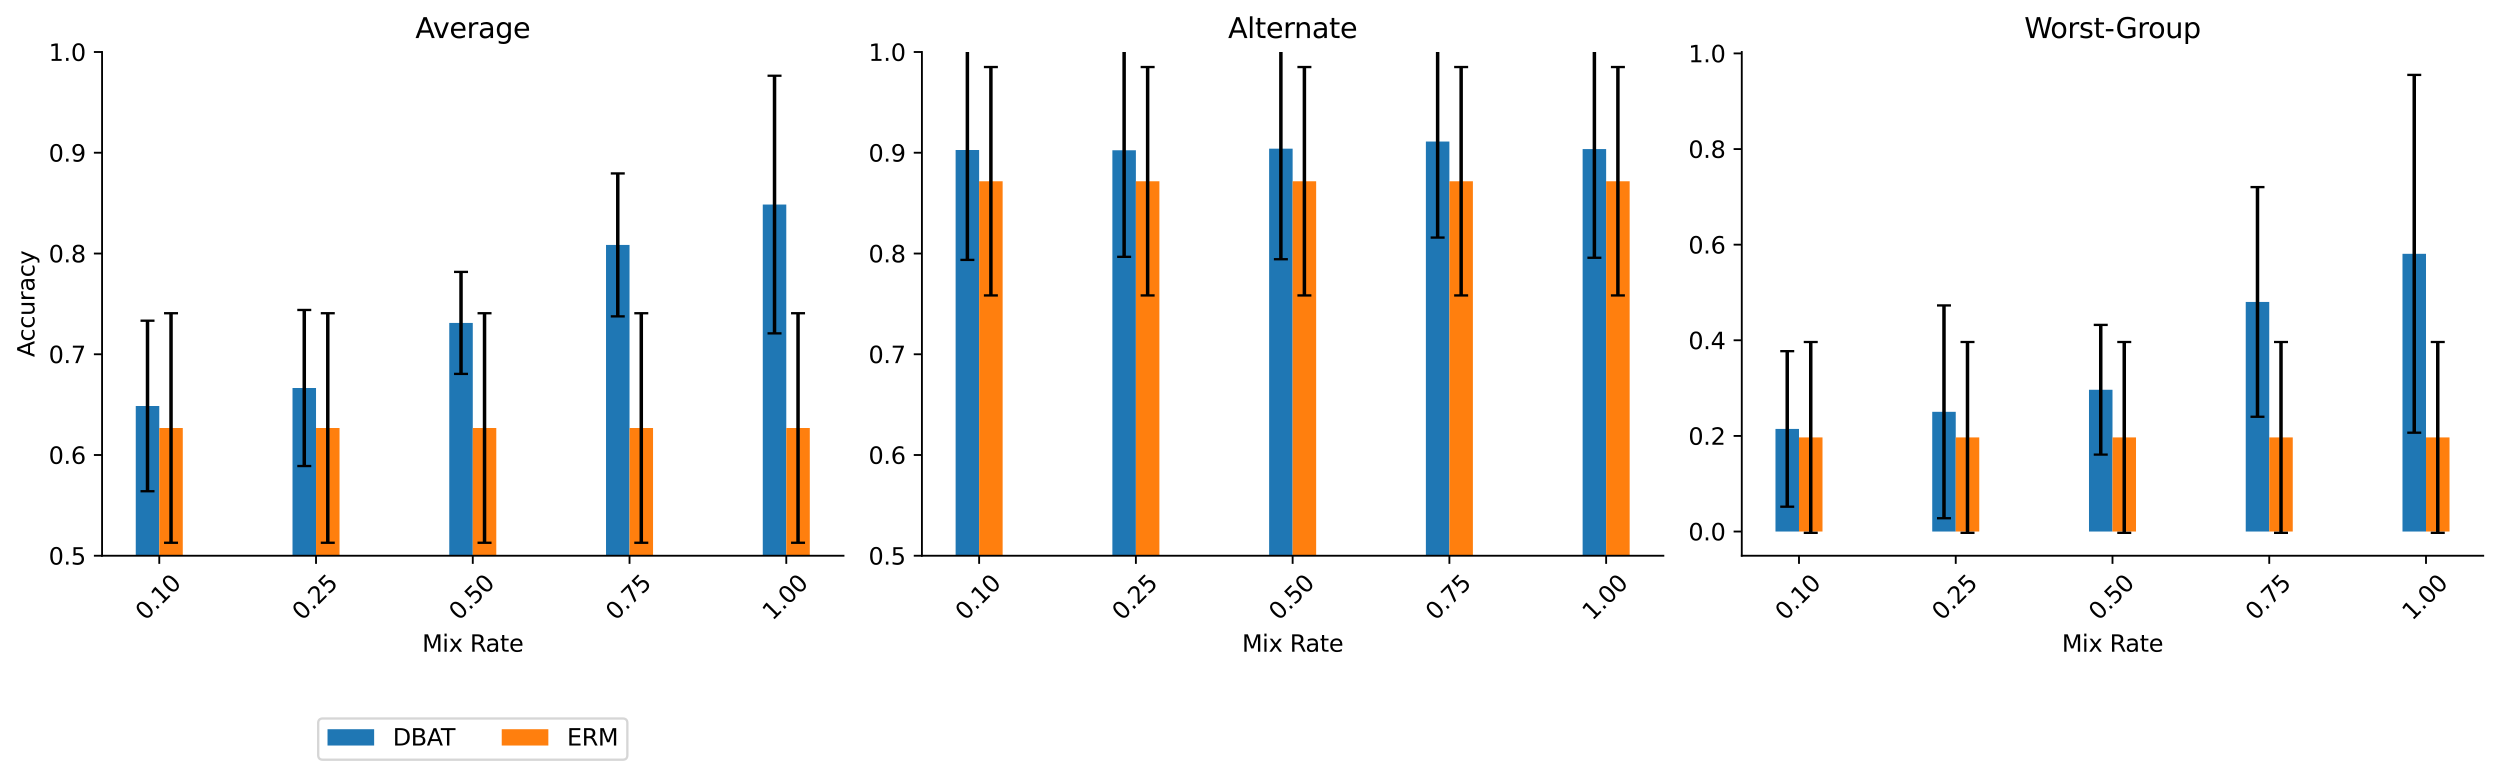 <?xml version="1.0" encoding="utf-8" standalone="no"?>
<!DOCTYPE svg PUBLIC "-//W3C//DTD SVG 1.1//EN"
  "http://www.w3.org/Graphics/SVG/1.1/DTD/svg11.dtd">
<svg xmlns:xlink="http://www.w3.org/1999/xlink" width="1072.461pt" height="333.1pt" viewBox="0 0 1072.461 333.1" xmlns="http://www.w3.org/2000/svg" version="1.1">
 <defs>
  <style type="text/css">*{stroke-linejoin: round; stroke-linecap: butt}</style>
 </defs>
 <g id="figure_1">
  <g id="patch_1">
   <path d="M 0 333.1 
L 1072.461 333.1 
L 1072.461 0 
L 0 0 
z
" style="fill: #ffffff"/>
  </g>
  <g id="axes_1">
   <g id="patch_2">
    <path d="M 43.781 238.398 
L 361.848 238.398 
L 361.848 22.318 
L 43.781 22.318 
z
" style="fill: #ffffff"/>
   </g>
   <g id="patch_3">
    <path d="M 58.239 454.478 
L 68.326 454.478 
L 68.326 174.161 
L 58.239 174.161 
z
" clip-path="url(#pad9aa5164a)" style="fill: #1f77b4"/>
   </g>
   <g id="patch_4">
    <path d="M 125.483 454.478 
L 135.57 454.478 
L 135.57 166.439 
L 125.483 166.439 
z
" clip-path="url(#pad9aa5164a)" style="fill: #1f77b4"/>
   </g>
   <g id="patch_5">
    <path d="M 192.728 454.478 
L 202.815 454.478 
L 202.815 138.522 
L 192.728 138.522 
z
" clip-path="url(#pad9aa5164a)" style="fill: #1f77b4"/>
   </g>
   <g id="patch_6">
    <path d="M 259.972 454.478 
L 270.059 454.478 
L 270.059 105.067 
L 259.972 105.067 
z
" clip-path="url(#pad9aa5164a)" style="fill: #1f77b4"/>
   </g>
   <g id="patch_7">
    <path d="M 327.217 454.478 
L 337.304 454.478 
L 337.304 87.747 
L 327.217 87.747 
z
" clip-path="url(#pad9aa5164a)" style="fill: #1f77b4"/>
   </g>
   <g id="patch_8">
    <path d="M 68.326 454.478 
L 78.412 454.478 
L 78.412 183.594 
L 68.326 183.594 
z
" clip-path="url(#pad9aa5164a)" style="fill: #ff7f0e"/>
   </g>
   <g id="patch_9">
    <path d="M 135.57 454.478 
L 145.657 454.478 
L 145.657 183.594 
L 135.57 183.594 
z
" clip-path="url(#pad9aa5164a)" style="fill: #ff7f0e"/>
   </g>
   <g id="patch_10">
    <path d="M 202.815 454.478 
L 212.901 454.478 
L 212.901 183.594 
L 202.815 183.594 
z
" clip-path="url(#pad9aa5164a)" style="fill: #ff7f0e"/>
   </g>
   <g id="patch_11">
    <path d="M 270.059 454.478 
L 280.146 454.478 
L 280.146 183.594 
L 270.059 183.594 
z
" clip-path="url(#pad9aa5164a)" style="fill: #ff7f0e"/>
   </g>
   <g id="patch_12">
    <path d="M 337.304 454.478 
L 347.39 454.478 
L 347.39 183.594 
L 337.304 183.594 
z
" clip-path="url(#pad9aa5164a)" style="fill: #ff7f0e"/>
   </g>
   <g id="matplotlib.axis_1">
    <g id="xtick_1">
     <g id="line2d_1">
      <defs>
       <path id="me8c4b1d890" d="M 0 0 
L 0 3.5 
" style="stroke: #000000; stroke-width: 0.8"/>
      </defs>
      <g>
       <use xlink:href="#me8c4b1d890" x="68.326" y="238.398" style="stroke: #000000; stroke-width: 0.8"/>
      </g>
     </g>
     <g id="text_1">
      <!-- 0.10 -->
      <g transform="translate(62.405 266.515) rotate(-45) scale(0.1 -0.1)">
       <defs>
        <path id="DejaVuSans-30" d="M 2034 4250 
Q 1547 4250 1301 3770 
Q 1056 3291 1056 2328 
Q 1056 1369 1301 889 
Q 1547 409 2034 409 
Q 2525 409 2770 889 
Q 3016 1369 3016 2328 
Q 3016 3291 2770 3770 
Q 2525 4250 2034 4250 
z
M 2034 4750 
Q 2819 4750 3233 4129 
Q 3647 3509 3647 2328 
Q 3647 1150 3233 529 
Q 2819 -91 2034 -91 
Q 1250 -91 836 529 
Q 422 1150 422 2328 
Q 422 3509 836 4129 
Q 1250 4750 2034 4750 
z
" transform="scale(0.016)"/>
        <path id="DejaVuSans-2e" d="M 684 794 
L 1344 794 
L 1344 0 
L 684 0 
L 684 794 
z
" transform="scale(0.016)"/>
        <path id="DejaVuSans-31" d="M 794 531 
L 1825 531 
L 1825 4091 
L 703 3866 
L 703 4441 
L 1819 4666 
L 2450 4666 
L 2450 531 
L 3481 531 
L 3481 0 
L 794 0 
L 794 531 
z
" transform="scale(0.016)"/>
       </defs>
       <use xlink:href="#DejaVuSans-30"/>
       <use xlink:href="#DejaVuSans-2e" x="63.623"/>
       <use xlink:href="#DejaVuSans-31" x="95.41"/>
       <use xlink:href="#DejaVuSans-30" x="159.033"/>
      </g>
     </g>
    </g>
    <g id="xtick_2">
     <g id="line2d_2">
      <g>
       <use xlink:href="#me8c4b1d890" x="135.57" y="238.398" style="stroke: #000000; stroke-width: 0.8"/>
      </g>
     </g>
     <g id="text_2">
      <!-- 0.25 -->
      <g transform="translate(129.649 266.515) rotate(-45) scale(0.1 -0.1)">
       <defs>
        <path id="DejaVuSans-32" d="M 1228 531 
L 3431 531 
L 3431 0 
L 469 0 
L 469 531 
Q 828 903 1448 1529 
Q 2069 2156 2228 2338 
Q 2531 2678 2651 2914 
Q 2772 3150 2772 3378 
Q 2772 3750 2511 3984 
Q 2250 4219 1831 4219 
Q 1534 4219 1204 4116 
Q 875 4013 500 3803 
L 500 4441 
Q 881 4594 1212 4672 
Q 1544 4750 1819 4750 
Q 2544 4750 2975 4387 
Q 3406 4025 3406 3419 
Q 3406 3131 3298 2873 
Q 3191 2616 2906 2266 
Q 2828 2175 2409 1742 
Q 1991 1309 1228 531 
z
" transform="scale(0.016)"/>
        <path id="DejaVuSans-35" d="M 691 4666 
L 3169 4666 
L 3169 4134 
L 1269 4134 
L 1269 2991 
Q 1406 3038 1543 3061 
Q 1681 3084 1819 3084 
Q 2600 3084 3056 2656 
Q 3513 2228 3513 1497 
Q 3513 744 3044 326 
Q 2575 -91 1722 -91 
Q 1428 -91 1123 -41 
Q 819 9 494 109 
L 494 744 
Q 775 591 1075 516 
Q 1375 441 1709 441 
Q 2250 441 2565 725 
Q 2881 1009 2881 1497 
Q 2881 1984 2565 2268 
Q 2250 2553 1709 2553 
Q 1456 2553 1204 2497 
Q 953 2441 691 2322 
L 691 4666 
z
" transform="scale(0.016)"/>
       </defs>
       <use xlink:href="#DejaVuSans-30"/>
       <use xlink:href="#DejaVuSans-2e" x="63.623"/>
       <use xlink:href="#DejaVuSans-32" x="95.41"/>
       <use xlink:href="#DejaVuSans-35" x="159.033"/>
      </g>
     </g>
    </g>
    <g id="xtick_3">
     <g id="line2d_3">
      <g>
       <use xlink:href="#me8c4b1d890" x="202.815" y="238.398" style="stroke: #000000; stroke-width: 0.8"/>
      </g>
     </g>
     <g id="text_3">
      <!-- 0.50 -->
      <g transform="translate(196.894 266.515) rotate(-45) scale(0.1 -0.1)">
       <use xlink:href="#DejaVuSans-30"/>
       <use xlink:href="#DejaVuSans-2e" x="63.623"/>
       <use xlink:href="#DejaVuSans-35" x="95.41"/>
       <use xlink:href="#DejaVuSans-30" x="159.033"/>
      </g>
     </g>
    </g>
    <g id="xtick_4">
     <g id="line2d_4">
      <g>
       <use xlink:href="#me8c4b1d890" x="270.059" y="238.398" style="stroke: #000000; stroke-width: 0.8"/>
      </g>
     </g>
     <g id="text_4">
      <!-- 0.75 -->
      <g transform="translate(264.138 266.515) rotate(-45) scale(0.1 -0.1)">
       <defs>
        <path id="DejaVuSans-37" d="M 525 4666 
L 3525 4666 
L 3525 4397 
L 1831 0 
L 1172 0 
L 2766 4134 
L 525 4134 
L 525 4666 
z
" transform="scale(0.016)"/>
       </defs>
       <use xlink:href="#DejaVuSans-30"/>
       <use xlink:href="#DejaVuSans-2e" x="63.623"/>
       <use xlink:href="#DejaVuSans-37" x="95.41"/>
       <use xlink:href="#DejaVuSans-35" x="159.033"/>
      </g>
     </g>
    </g>
    <g id="xtick_5">
     <g id="line2d_5">
      <g>
       <use xlink:href="#me8c4b1d890" x="337.304" y="238.398" style="stroke: #000000; stroke-width: 0.8"/>
      </g>
     </g>
     <g id="text_5">
      <!-- 1.00 -->
      <g transform="translate(331.383 266.515) rotate(-45) scale(0.1 -0.1)">
       <use xlink:href="#DejaVuSans-31"/>
       <use xlink:href="#DejaVuSans-2e" x="63.623"/>
       <use xlink:href="#DejaVuSans-30" x="95.41"/>
       <use xlink:href="#DejaVuSans-30" x="159.033"/>
      </g>
     </g>
    </g>
    <g id="text_6">
     <!-- Mix Rate -->
     <g transform="translate(181.101 279.584) scale(0.1 -0.1)">
      <defs>
       <path id="DejaVuSans-4d" d="M 628 4666 
L 1569 4666 
L 2759 1491 
L 3956 4666 
L 4897 4666 
L 4897 0 
L 4281 0 
L 4281 4097 
L 3078 897 
L 2444 897 
L 1241 4097 
L 1241 0 
L 628 0 
L 628 4666 
z
" transform="scale(0.016)"/>
       <path id="DejaVuSans-69" d="M 603 3500 
L 1178 3500 
L 1178 0 
L 603 0 
L 603 3500 
z
M 603 4863 
L 1178 4863 
L 1178 4134 
L 603 4134 
L 603 4863 
z
" transform="scale(0.016)"/>
       <path id="DejaVuSans-78" d="M 3513 3500 
L 2247 1797 
L 3578 0 
L 2900 0 
L 1881 1375 
L 863 0 
L 184 0 
L 1544 1831 
L 300 3500 
L 978 3500 
L 1906 2253 
L 2834 3500 
L 3513 3500 
z
" transform="scale(0.016)"/>
       <path id="DejaVuSans-20" transform="scale(0.016)"/>
       <path id="DejaVuSans-52" d="M 2841 2188 
Q 3044 2119 3236 1894 
Q 3428 1669 3622 1275 
L 4263 0 
L 3584 0 
L 2988 1197 
Q 2756 1666 2539 1819 
Q 2322 1972 1947 1972 
L 1259 1972 
L 1259 0 
L 628 0 
L 628 4666 
L 2053 4666 
Q 2853 4666 3247 4331 
Q 3641 3997 3641 3322 
Q 3641 2881 3436 2590 
Q 3231 2300 2841 2188 
z
M 1259 4147 
L 1259 2491 
L 2053 2491 
Q 2509 2491 2742 2702 
Q 2975 2913 2975 3322 
Q 2975 3731 2742 3939 
Q 2509 4147 2053 4147 
L 1259 4147 
z
" transform="scale(0.016)"/>
       <path id="DejaVuSans-61" d="M 2194 1759 
Q 1497 1759 1228 1600 
Q 959 1441 959 1056 
Q 959 750 1161 570 
Q 1363 391 1709 391 
Q 2188 391 2477 730 
Q 2766 1069 2766 1631 
L 2766 1759 
L 2194 1759 
z
M 3341 1997 
L 3341 0 
L 2766 0 
L 2766 531 
Q 2569 213 2275 61 
Q 1981 -91 1556 -91 
Q 1019 -91 701 211 
Q 384 513 384 1019 
Q 384 1609 779 1909 
Q 1175 2209 1959 2209 
L 2766 2209 
L 2766 2266 
Q 2766 2663 2505 2880 
Q 2244 3097 1772 3097 
Q 1472 3097 1187 3025 
Q 903 2953 641 2809 
L 641 3341 
Q 956 3463 1253 3523 
Q 1550 3584 1831 3584 
Q 2591 3584 2966 3190 
Q 3341 2797 3341 1997 
z
" transform="scale(0.016)"/>
       <path id="DejaVuSans-74" d="M 1172 4494 
L 1172 3500 
L 2356 3500 
L 2356 3053 
L 1172 3053 
L 1172 1153 
Q 1172 725 1289 603 
Q 1406 481 1766 481 
L 2356 481 
L 2356 0 
L 1766 0 
Q 1100 0 847 248 
Q 594 497 594 1153 
L 594 3053 
L 172 3053 
L 172 3500 
L 594 3500 
L 594 4494 
L 1172 4494 
z
" transform="scale(0.016)"/>
       <path id="DejaVuSans-65" d="M 3597 1894 
L 3597 1613 
L 953 1613 
Q 991 1019 1311 708 
Q 1631 397 2203 397 
Q 2534 397 2845 478 
Q 3156 559 3463 722 
L 3463 178 
Q 3153 47 2828 -22 
Q 2503 -91 2169 -91 
Q 1331 -91 842 396 
Q 353 884 353 1716 
Q 353 2575 817 3079 
Q 1281 3584 2069 3584 
Q 2775 3584 3186 3129 
Q 3597 2675 3597 1894 
z
M 3022 2063 
Q 3016 2534 2758 2815 
Q 2500 3097 2075 3097 
Q 1594 3097 1305 2825 
Q 1016 2553 972 2059 
L 3022 2063 
z
" transform="scale(0.016)"/>
      </defs>
      <use xlink:href="#DejaVuSans-4d"/>
      <use xlink:href="#DejaVuSans-69" x="86.279"/>
      <use xlink:href="#DejaVuSans-78" x="114.062"/>
      <use xlink:href="#DejaVuSans-20" x="173.242"/>
      <use xlink:href="#DejaVuSans-52" x="205.029"/>
      <use xlink:href="#DejaVuSans-61" x="272.262"/>
      <use xlink:href="#DejaVuSans-74" x="333.541"/>
      <use xlink:href="#DejaVuSans-65" x="372.75"/>
     </g>
    </g>
   </g>
   <g id="matplotlib.axis_2">
    <g id="ytick_1">
     <g id="line2d_6">
      <defs>
       <path id="m3a8e8c7714" d="M 0 0 
L -3.5 0 
" style="stroke: #000000; stroke-width: 0.8"/>
      </defs>
      <g>
       <use xlink:href="#m3a8e8c7714" x="43.781" y="238.398" style="stroke: #000000; stroke-width: 0.8"/>
      </g>
     </g>
     <g id="text_7">
      <!-- 0.5 -->
      <g transform="translate(20.878 242.197) scale(0.1 -0.1)">
       <use xlink:href="#DejaVuSans-30"/>
       <use xlink:href="#DejaVuSans-2e" x="63.623"/>
       <use xlink:href="#DejaVuSans-35" x="95.41"/>
      </g>
     </g>
    </g>
    <g id="ytick_2">
     <g id="line2d_7">
      <g>
       <use xlink:href="#m3a8e8c7714" x="43.781" y="195.182" style="stroke: #000000; stroke-width: 0.8"/>
      </g>
     </g>
     <g id="text_8">
      <!-- 0.6 -->
      <g transform="translate(20.878 198.981) scale(0.1 -0.1)">
       <defs>
        <path id="DejaVuSans-36" d="M 2113 2584 
Q 1688 2584 1439 2293 
Q 1191 2003 1191 1497 
Q 1191 994 1439 701 
Q 1688 409 2113 409 
Q 2538 409 2786 701 
Q 3034 994 3034 1497 
Q 3034 2003 2786 2293 
Q 2538 2584 2113 2584 
z
M 3366 4563 
L 3366 3988 
Q 3128 4100 2886 4159 
Q 2644 4219 2406 4219 
Q 1781 4219 1451 3797 
Q 1122 3375 1075 2522 
Q 1259 2794 1537 2939 
Q 1816 3084 2150 3084 
Q 2853 3084 3261 2657 
Q 3669 2231 3669 1497 
Q 3669 778 3244 343 
Q 2819 -91 2113 -91 
Q 1303 -91 875 529 
Q 447 1150 447 2328 
Q 447 3434 972 4092 
Q 1497 4750 2381 4750 
Q 2619 4750 2861 4703 
Q 3103 4656 3366 4563 
z
" transform="scale(0.016)"/>
       </defs>
       <use xlink:href="#DejaVuSans-30"/>
       <use xlink:href="#DejaVuSans-2e" x="63.623"/>
       <use xlink:href="#DejaVuSans-36" x="95.41"/>
      </g>
     </g>
    </g>
    <g id="ytick_3">
     <g id="line2d_8">
      <g>
       <use xlink:href="#m3a8e8c7714" x="43.781" y="151.966" style="stroke: #000000; stroke-width: 0.8"/>
      </g>
     </g>
     <g id="text_9">
      <!-- 0.7 -->
      <g transform="translate(20.878 155.765) scale(0.1 -0.1)">
       <use xlink:href="#DejaVuSans-30"/>
       <use xlink:href="#DejaVuSans-2e" x="63.623"/>
       <use xlink:href="#DejaVuSans-37" x="95.41"/>
      </g>
     </g>
    </g>
    <g id="ytick_4">
     <g id="line2d_9">
      <g>
       <use xlink:href="#m3a8e8c7714" x="43.781" y="108.75" style="stroke: #000000; stroke-width: 0.8"/>
      </g>
     </g>
     <g id="text_10">
      <!-- 0.8 -->
      <g transform="translate(20.878 112.549) scale(0.1 -0.1)">
       <defs>
        <path id="DejaVuSans-38" d="M 2034 2216 
Q 1584 2216 1326 1975 
Q 1069 1734 1069 1313 
Q 1069 891 1326 650 
Q 1584 409 2034 409 
Q 2484 409 2743 651 
Q 3003 894 3003 1313 
Q 3003 1734 2745 1975 
Q 2488 2216 2034 2216 
z
M 1403 2484 
Q 997 2584 770 2862 
Q 544 3141 544 3541 
Q 544 4100 942 4425 
Q 1341 4750 2034 4750 
Q 2731 4750 3128 4425 
Q 3525 4100 3525 3541 
Q 3525 3141 3298 2862 
Q 3072 2584 2669 2484 
Q 3125 2378 3379 2068 
Q 3634 1759 3634 1313 
Q 3634 634 3220 271 
Q 2806 -91 2034 -91 
Q 1263 -91 848 271 
Q 434 634 434 1313 
Q 434 1759 690 2068 
Q 947 2378 1403 2484 
z
M 1172 3481 
Q 1172 3119 1398 2916 
Q 1625 2713 2034 2713 
Q 2441 2713 2670 2916 
Q 2900 3119 2900 3481 
Q 2900 3844 2670 4047 
Q 2441 4250 2034 4250 
Q 1625 4250 1398 4047 
Q 1172 3844 1172 3481 
z
" transform="scale(0.016)"/>
       </defs>
       <use xlink:href="#DejaVuSans-30"/>
       <use xlink:href="#DejaVuSans-2e" x="63.623"/>
       <use xlink:href="#DejaVuSans-38" x="95.41"/>
      </g>
     </g>
    </g>
    <g id="ytick_5">
     <g id="line2d_10">
      <g>
       <use xlink:href="#m3a8e8c7714" x="43.781" y="65.534" style="stroke: #000000; stroke-width: 0.8"/>
      </g>
     </g>
     <g id="text_11">
      <!-- 0.9 -->
      <g transform="translate(20.878 69.333) scale(0.1 -0.1)">
       <defs>
        <path id="DejaVuSans-39" d="M 703 97 
L 703 672 
Q 941 559 1184 500 
Q 1428 441 1663 441 
Q 2288 441 2617 861 
Q 2947 1281 2994 2138 
Q 2813 1869 2534 1725 
Q 2256 1581 1919 1581 
Q 1219 1581 811 2004 
Q 403 2428 403 3163 
Q 403 3881 828 4315 
Q 1253 4750 1959 4750 
Q 2769 4750 3195 4129 
Q 3622 3509 3622 2328 
Q 3622 1225 3098 567 
Q 2575 -91 1691 -91 
Q 1453 -91 1209 -44 
Q 966 3 703 97 
z
M 1959 2075 
Q 2384 2075 2632 2365 
Q 2881 2656 2881 3163 
Q 2881 3666 2632 3958 
Q 2384 4250 1959 4250 
Q 1534 4250 1286 3958 
Q 1038 3666 1038 3163 
Q 1038 2656 1286 2365 
Q 1534 2075 1959 2075 
z
" transform="scale(0.016)"/>
       </defs>
       <use xlink:href="#DejaVuSans-30"/>
       <use xlink:href="#DejaVuSans-2e" x="63.623"/>
       <use xlink:href="#DejaVuSans-39" x="95.41"/>
      </g>
     </g>
    </g>
    <g id="ytick_6">
     <g id="line2d_11">
      <g>
       <use xlink:href="#m3a8e8c7714" x="43.781" y="22.318" style="stroke: #000000; stroke-width: 0.8"/>
      </g>
     </g>
     <g id="text_12">
      <!-- 1.0 -->
      <g transform="translate(20.878 26.117) scale(0.1 -0.1)">
       <use xlink:href="#DejaVuSans-31"/>
       <use xlink:href="#DejaVuSans-2e" x="63.623"/>
       <use xlink:href="#DejaVuSans-30" x="95.41"/>
      </g>
     </g>
    </g>
    <g id="text_13">
     <!-- Accuracy -->
     <g transform="translate(14.798 153.186) rotate(-90) scale(0.1 -0.1)">
      <defs>
       <path id="DejaVuSans-41" d="M 2188 4044 
L 1331 1722 
L 3047 1722 
L 2188 4044 
z
M 1831 4666 
L 2547 4666 
L 4325 0 
L 3669 0 
L 3244 1197 
L 1141 1197 
L 716 0 
L 50 0 
L 1831 4666 
z
" transform="scale(0.016)"/>
       <path id="DejaVuSans-63" d="M 3122 3366 
L 3122 2828 
Q 2878 2963 2633 3030 
Q 2388 3097 2138 3097 
Q 1578 3097 1268 2742 
Q 959 2388 959 1747 
Q 959 1106 1268 751 
Q 1578 397 2138 397 
Q 2388 397 2633 464 
Q 2878 531 3122 666 
L 3122 134 
Q 2881 22 2623 -34 
Q 2366 -91 2075 -91 
Q 1284 -91 818 406 
Q 353 903 353 1747 
Q 353 2603 823 3093 
Q 1294 3584 2113 3584 
Q 2378 3584 2631 3529 
Q 2884 3475 3122 3366 
z
" transform="scale(0.016)"/>
       <path id="DejaVuSans-75" d="M 544 1381 
L 544 3500 
L 1119 3500 
L 1119 1403 
Q 1119 906 1312 657 
Q 1506 409 1894 409 
Q 2359 409 2629 706 
Q 2900 1003 2900 1516 
L 2900 3500 
L 3475 3500 
L 3475 0 
L 2900 0 
L 2900 538 
Q 2691 219 2414 64 
Q 2138 -91 1772 -91 
Q 1169 -91 856 284 
Q 544 659 544 1381 
z
M 1991 3584 
L 1991 3584 
z
" transform="scale(0.016)"/>
       <path id="DejaVuSans-72" d="M 2631 2963 
Q 2534 3019 2420 3045 
Q 2306 3072 2169 3072 
Q 1681 3072 1420 2755 
Q 1159 2438 1159 1844 
L 1159 0 
L 581 0 
L 581 3500 
L 1159 3500 
L 1159 2956 
Q 1341 3275 1631 3429 
Q 1922 3584 2338 3584 
Q 2397 3584 2469 3576 
Q 2541 3569 2628 3553 
L 2631 2963 
z
" transform="scale(0.016)"/>
       <path id="DejaVuSans-79" d="M 2059 -325 
Q 1816 -950 1584 -1140 
Q 1353 -1331 966 -1331 
L 506 -1331 
L 506 -850 
L 844 -850 
Q 1081 -850 1212 -737 
Q 1344 -625 1503 -206 
L 1606 56 
L 191 3500 
L 800 3500 
L 1894 763 
L 2988 3500 
L 3597 3500 
L 2059 -325 
z
" transform="scale(0.016)"/>
      </defs>
      <use xlink:href="#DejaVuSans-41"/>
      <use xlink:href="#DejaVuSans-63" x="66.658"/>
      <use xlink:href="#DejaVuSans-63" x="121.639"/>
      <use xlink:href="#DejaVuSans-75" x="176.619"/>
      <use xlink:href="#DejaVuSans-72" x="239.998"/>
      <use xlink:href="#DejaVuSans-61" x="281.111"/>
      <use xlink:href="#DejaVuSans-63" x="342.391"/>
      <use xlink:href="#DejaVuSans-79" x="397.371"/>
     </g>
    </g>
   </g>
   <g id="LineCollection_1">
    <path d="M 63.282 210.735 
L 63.282 137.588 
" clip-path="url(#pad9aa5164a)" style="fill: none; stroke: #000000; stroke-width: 1.5"/>
    <path d="M 130.527 199.909 
L 130.527 132.97 
" clip-path="url(#pad9aa5164a)" style="fill: none; stroke: #000000; stroke-width: 1.5"/>
    <path d="M 197.771 160.4 
L 197.771 116.644 
" clip-path="url(#pad9aa5164a)" style="fill: none; stroke: #000000; stroke-width: 1.5"/>
    <path d="M 265.016 135.727 
L 265.016 74.407 
" clip-path="url(#pad9aa5164a)" style="fill: none; stroke: #000000; stroke-width: 1.5"/>
    <path d="M 332.26 143.005 
L 332.26 32.489 
" clip-path="url(#pad9aa5164a)" style="fill: none; stroke: #000000; stroke-width: 1.5"/>
   </g>
   <g id="line2d_12">
    <defs>
     <path id="m29fcd60ed5" d="M 3 0 
L -3 -0 
" style="stroke: #000000"/>
    </defs>
    <g clip-path="url(#pad9aa5164a)">
     <use xlink:href="#m29fcd60ed5" x="63.282" y="210.735" style="stroke: #000000"/>
     <use xlink:href="#m29fcd60ed5" x="130.527" y="199.909" style="stroke: #000000"/>
     <use xlink:href="#m29fcd60ed5" x="197.771" y="160.4" style="stroke: #000000"/>
     <use xlink:href="#m29fcd60ed5" x="265.016" y="135.727" style="stroke: #000000"/>
     <use xlink:href="#m29fcd60ed5" x="332.26" y="143.005" style="stroke: #000000"/>
    </g>
   </g>
   <g id="line2d_13">
    <g clip-path="url(#pad9aa5164a)">
     <use xlink:href="#m29fcd60ed5" x="63.282" y="137.588" style="stroke: #000000"/>
     <use xlink:href="#m29fcd60ed5" x="130.527" y="132.97" style="stroke: #000000"/>
     <use xlink:href="#m29fcd60ed5" x="197.771" y="116.644" style="stroke: #000000"/>
     <use xlink:href="#m29fcd60ed5" x="265.016" y="74.407" style="stroke: #000000"/>
     <use xlink:href="#m29fcd60ed5" x="332.26" y="32.489" style="stroke: #000000"/>
    </g>
   </g>
   <g id="LineCollection_2">
    <path d="M 73.369 232.826 
L 73.369 134.362 
" clip-path="url(#pad9aa5164a)" style="fill: none; stroke: #000000; stroke-width: 1.5"/>
    <path d="M 140.613 232.826 
L 140.613 134.362 
" clip-path="url(#pad9aa5164a)" style="fill: none; stroke: #000000; stroke-width: 1.5"/>
    <path d="M 207.858 232.826 
L 207.858 134.362 
" clip-path="url(#pad9aa5164a)" style="fill: none; stroke: #000000; stroke-width: 1.5"/>
    <path d="M 275.102 232.826 
L 275.102 134.362 
" clip-path="url(#pad9aa5164a)" style="fill: none; stroke: #000000; stroke-width: 1.5"/>
    <path d="M 342.347 232.826 
L 342.347 134.362 
" clip-path="url(#pad9aa5164a)" style="fill: none; stroke: #000000; stroke-width: 1.5"/>
   </g>
   <g id="line2d_14">
    <g clip-path="url(#pad9aa5164a)">
     <use xlink:href="#m29fcd60ed5" x="73.369" y="232.826" style="stroke: #000000"/>
     <use xlink:href="#m29fcd60ed5" x="140.613" y="232.826" style="stroke: #000000"/>
     <use xlink:href="#m29fcd60ed5" x="207.858" y="232.826" style="stroke: #000000"/>
     <use xlink:href="#m29fcd60ed5" x="275.102" y="232.826" style="stroke: #000000"/>
     <use xlink:href="#m29fcd60ed5" x="342.347" y="232.826" style="stroke: #000000"/>
    </g>
   </g>
   <g id="line2d_15">
    <g clip-path="url(#pad9aa5164a)">
     <use xlink:href="#m29fcd60ed5" x="73.369" y="134.362" style="stroke: #000000"/>
     <use xlink:href="#m29fcd60ed5" x="140.613" y="134.362" style="stroke: #000000"/>
     <use xlink:href="#m29fcd60ed5" x="207.858" y="134.362" style="stroke: #000000"/>
     <use xlink:href="#m29fcd60ed5" x="275.102" y="134.362" style="stroke: #000000"/>
     <use xlink:href="#m29fcd60ed5" x="342.347" y="134.362" style="stroke: #000000"/>
    </g>
   </g>
   <g id="patch_13">
    <path d="M 43.781 238.398 
L 43.781 22.318 
" style="fill: none; stroke: #000000; stroke-width: 0.8; stroke-linejoin: miter; stroke-linecap: square"/>
   </g>
   <g id="patch_14">
    <path d="M 43.781 238.398 
L 361.848 238.398 
" style="fill: none; stroke: #000000; stroke-width: 0.8; stroke-linejoin: miter; stroke-linecap: square"/>
   </g>
   <g id="text_14">
    <!-- Average -->
    <g transform="translate(178.175 16.318) scale(0.12 -0.12)">
     <defs>
      <path id="DejaVuSans-76" d="M 191 3500 
L 800 3500 
L 1894 563 
L 2988 3500 
L 3597 3500 
L 2284 0 
L 1503 0 
L 191 3500 
z
" transform="scale(0.016)"/>
      <path id="DejaVuSans-67" d="M 2906 1791 
Q 2906 2416 2648 2759 
Q 2391 3103 1925 3103 
Q 1463 3103 1205 2759 
Q 947 2416 947 1791 
Q 947 1169 1205 825 
Q 1463 481 1925 481 
Q 2391 481 2648 825 
Q 2906 1169 2906 1791 
z
M 3481 434 
Q 3481 -459 3084 -895 
Q 2688 -1331 1869 -1331 
Q 1566 -1331 1297 -1286 
Q 1028 -1241 775 -1147 
L 775 -588 
Q 1028 -725 1275 -790 
Q 1522 -856 1778 -856 
Q 2344 -856 2625 -561 
Q 2906 -266 2906 331 
L 2906 616 
Q 2728 306 2450 153 
Q 2172 0 1784 0 
Q 1141 0 747 490 
Q 353 981 353 1791 
Q 353 2603 747 3093 
Q 1141 3584 1784 3584 
Q 2172 3584 2450 3431 
Q 2728 3278 2906 2969 
L 2906 3500 
L 3481 3500 
L 3481 434 
z
" transform="scale(0.016)"/>
     </defs>
     <use xlink:href="#DejaVuSans-41"/>
     <use xlink:href="#DejaVuSans-76" x="62.533"/>
     <use xlink:href="#DejaVuSans-65" x="121.713"/>
     <use xlink:href="#DejaVuSans-72" x="183.236"/>
     <use xlink:href="#DejaVuSans-61" x="224.35"/>
     <use xlink:href="#DejaVuSans-67" x="285.629"/>
     <use xlink:href="#DejaVuSans-65" x="349.105"/>
    </g>
   </g>
   <g id="legend_1">
    <g id="patch_15">
     <path d="M 138.5 325.9 
L 267.129 325.9 
Q 269.129 325.9 269.129 323.9 
L 269.129 310.222 
Q 269.129 308.222 267.129 308.222 
L 138.5 308.222 
Q 136.5 308.222 136.5 310.222 
L 136.5 323.9 
Q 136.5 325.9 138.5 325.9 
z
" style="fill: #ffffff; opacity: 0.8; stroke: #cccccc; stroke-linejoin: miter"/>
    </g>
    <g id="patch_16">
     <path d="M 140.5 319.821 
L 160.5 319.821 
L 160.5 312.821 
L 140.5 312.821 
z
" style="fill: #1f77b4"/>
    </g>
    <g id="text_15">
     <!-- DBAT -->
     <g transform="translate(168.5 319.821) scale(0.1 -0.1)">
      <defs>
       <path id="DejaVuSans-44" d="M 1259 4147 
L 1259 519 
L 2022 519 
Q 2988 519 3436 956 
Q 3884 1394 3884 2338 
Q 3884 3275 3436 3711 
Q 2988 4147 2022 4147 
L 1259 4147 
z
M 628 4666 
L 1925 4666 
Q 3281 4666 3915 4102 
Q 4550 3538 4550 2338 
Q 4550 1131 3912 565 
Q 3275 0 1925 0 
L 628 0 
L 628 4666 
z
" transform="scale(0.016)"/>
       <path id="DejaVuSans-42" d="M 1259 2228 
L 1259 519 
L 2272 519 
Q 2781 519 3026 730 
Q 3272 941 3272 1375 
Q 3272 1813 3026 2020 
Q 2781 2228 2272 2228 
L 1259 2228 
z
M 1259 4147 
L 1259 2741 
L 2194 2741 
Q 2656 2741 2882 2914 
Q 3109 3088 3109 3444 
Q 3109 3797 2882 3972 
Q 2656 4147 2194 4147 
L 1259 4147 
z
M 628 4666 
L 2241 4666 
Q 2963 4666 3353 4366 
Q 3744 4066 3744 3513 
Q 3744 3084 3544 2831 
Q 3344 2578 2956 2516 
Q 3422 2416 3680 2098 
Q 3938 1781 3938 1306 
Q 3938 681 3513 340 
Q 3088 0 2303 0 
L 628 0 
L 628 4666 
z
" transform="scale(0.016)"/>
       <path id="DejaVuSans-54" d="M -19 4666 
L 3928 4666 
L 3928 4134 
L 2272 4134 
L 2272 0 
L 1638 0 
L 1638 4134 
L -19 4134 
L -19 4666 
z
" transform="scale(0.016)"/>
      </defs>
      <use xlink:href="#DejaVuSans-44"/>
      <use xlink:href="#DejaVuSans-42" x="77.002"/>
      <use xlink:href="#DejaVuSans-41" x="145.605"/>
      <use xlink:href="#DejaVuSans-54" x="206.264"/>
     </g>
    </g>
    <g id="patch_17">
     <path d="M 215.234 319.821 
L 235.234 319.821 
L 235.234 312.821 
L 215.234 312.821 
z
" style="fill: #ff7f0e"/>
    </g>
    <g id="text_16">
     <!-- ERM -->
     <g transform="translate(243.234 319.821) scale(0.1 -0.1)">
      <defs>
       <path id="DejaVuSans-45" d="M 628 4666 
L 3578 4666 
L 3578 4134 
L 1259 4134 
L 1259 2753 
L 3481 2753 
L 3481 2222 
L 1259 2222 
L 1259 531 
L 3634 531 
L 3634 0 
L 628 0 
L 628 4666 
z
" transform="scale(0.016)"/>
      </defs>
      <use xlink:href="#DejaVuSans-45"/>
      <use xlink:href="#DejaVuSans-52" x="63.184"/>
      <use xlink:href="#DejaVuSans-4d" x="132.666"/>
     </g>
    </g>
   </g>
  </g>
  <g id="axes_2">
   <g id="patch_18">
    <path d="M 395.488 238.398 
L 713.555 238.398 
L 713.555 22.318 
L 395.488 22.318 
z
" style="fill: #ffffff"/>
   </g>
   <g id="patch_19">
    <path d="M 409.945 454.478 
L 420.032 454.478 
L 420.032 64.347 
L 409.945 64.347 
z
" clip-path="url(#p9b1d9a8619)" style="fill: #1f77b4"/>
   </g>
   <g id="patch_20">
    <path d="M 477.19 454.478 
L 487.277 454.478 
L 487.277 64.464 
L 477.19 64.464 
z
" clip-path="url(#p9b1d9a8619)" style="fill: #1f77b4"/>
   </g>
   <g id="patch_21">
    <path d="M 544.435 454.478 
L 554.521 454.478 
L 554.521 63.765 
L 544.435 63.765 
z
" clip-path="url(#p9b1d9a8619)" style="fill: #1f77b4"/>
   </g>
   <g id="patch_22">
    <path d="M 611.679 454.478 
L 621.766 454.478 
L 621.766 60.706 
L 611.679 60.706 
z
" clip-path="url(#p9b1d9a8619)" style="fill: #1f77b4"/>
   </g>
   <g id="patch_23">
    <path d="M 678.924 454.478 
L 689.01 454.478 
L 689.01 63.947 
L 678.924 63.947 
z
" clip-path="url(#p9b1d9a8619)" style="fill: #1f77b4"/>
   </g>
   <g id="patch_24">
    <path d="M 420.032 454.478 
L 430.119 454.478 
L 430.119 77.751 
L 420.032 77.751 
z
" clip-path="url(#p9b1d9a8619)" style="fill: #ff7f0e"/>
   </g>
   <g id="patch_25">
    <path d="M 487.277 454.478 
L 497.363 454.478 
L 497.363 77.751 
L 487.277 77.751 
z
" clip-path="url(#p9b1d9a8619)" style="fill: #ff7f0e"/>
   </g>
   <g id="patch_26">
    <path d="M 554.521 454.478 
L 564.608 454.478 
L 564.608 77.751 
L 554.521 77.751 
z
" clip-path="url(#p9b1d9a8619)" style="fill: #ff7f0e"/>
   </g>
   <g id="patch_27">
    <path d="M 621.766 454.478 
L 631.852 454.478 
L 631.852 77.751 
L 621.766 77.751 
z
" clip-path="url(#p9b1d9a8619)" style="fill: #ff7f0e"/>
   </g>
   <g id="patch_28">
    <path d="M 689.01 454.478 
L 699.097 454.478 
L 699.097 77.751 
L 689.01 77.751 
z
" clip-path="url(#p9b1d9a8619)" style="fill: #ff7f0e"/>
   </g>
   <g id="matplotlib.axis_3">
    <g id="xtick_6">
     <g id="line2d_16">
      <g>
       <use xlink:href="#me8c4b1d890" x="420.032" y="238.398" style="stroke: #000000; stroke-width: 0.8"/>
      </g>
     </g>
     <g id="text_17">
      <!-- 0.10 -->
      <g transform="translate(414.111 266.515) rotate(-45) scale(0.1 -0.1)">
       <use xlink:href="#DejaVuSans-30"/>
       <use xlink:href="#DejaVuSans-2e" x="63.623"/>
       <use xlink:href="#DejaVuSans-31" x="95.41"/>
       <use xlink:href="#DejaVuSans-30" x="159.033"/>
      </g>
     </g>
    </g>
    <g id="xtick_7">
     <g id="line2d_17">
      <g>
       <use xlink:href="#me8c4b1d890" x="487.277" y="238.398" style="stroke: #000000; stroke-width: 0.8"/>
      </g>
     </g>
     <g id="text_18">
      <!-- 0.25 -->
      <g transform="translate(481.356 266.515) rotate(-45) scale(0.1 -0.1)">
       <use xlink:href="#DejaVuSans-30"/>
       <use xlink:href="#DejaVuSans-2e" x="63.623"/>
       <use xlink:href="#DejaVuSans-32" x="95.41"/>
       <use xlink:href="#DejaVuSans-35" x="159.033"/>
      </g>
     </g>
    </g>
    <g id="xtick_8">
     <g id="line2d_18">
      <g>
       <use xlink:href="#me8c4b1d890" x="554.521" y="238.398" style="stroke: #000000; stroke-width: 0.8"/>
      </g>
     </g>
     <g id="text_19">
      <!-- 0.50 -->
      <g transform="translate(548.6 266.515) rotate(-45) scale(0.1 -0.1)">
       <use xlink:href="#DejaVuSans-30"/>
       <use xlink:href="#DejaVuSans-2e" x="63.623"/>
       <use xlink:href="#DejaVuSans-35" x="95.41"/>
       <use xlink:href="#DejaVuSans-30" x="159.033"/>
      </g>
     </g>
    </g>
    <g id="xtick_9">
     <g id="line2d_19">
      <g>
       <use xlink:href="#me8c4b1d890" x="621.766" y="238.398" style="stroke: #000000; stroke-width: 0.8"/>
      </g>
     </g>
     <g id="text_20">
      <!-- 0.75 -->
      <g transform="translate(615.845 266.515) rotate(-45) scale(0.1 -0.1)">
       <use xlink:href="#DejaVuSans-30"/>
       <use xlink:href="#DejaVuSans-2e" x="63.623"/>
       <use xlink:href="#DejaVuSans-37" x="95.41"/>
       <use xlink:href="#DejaVuSans-35" x="159.033"/>
      </g>
     </g>
    </g>
    <g id="xtick_10">
     <g id="line2d_20">
      <g>
       <use xlink:href="#me8c4b1d890" x="689.01" y="238.398" style="stroke: #000000; stroke-width: 0.8"/>
      </g>
     </g>
     <g id="text_21">
      <!-- 1.00 -->
      <g transform="translate(683.089 266.515) rotate(-45) scale(0.1 -0.1)">
       <use xlink:href="#DejaVuSans-31"/>
       <use xlink:href="#DejaVuSans-2e" x="63.623"/>
       <use xlink:href="#DejaVuSans-30" x="95.41"/>
       <use xlink:href="#DejaVuSans-30" x="159.033"/>
      </g>
     </g>
    </g>
    <g id="text_22">
     <!-- Mix Rate -->
     <g transform="translate(532.807 279.584) scale(0.1 -0.1)">
      <use xlink:href="#DejaVuSans-4d"/>
      <use xlink:href="#DejaVuSans-69" x="86.279"/>
      <use xlink:href="#DejaVuSans-78" x="114.062"/>
      <use xlink:href="#DejaVuSans-20" x="173.242"/>
      <use xlink:href="#DejaVuSans-52" x="205.029"/>
      <use xlink:href="#DejaVuSans-61" x="272.262"/>
      <use xlink:href="#DejaVuSans-74" x="333.541"/>
      <use xlink:href="#DejaVuSans-65" x="372.75"/>
     </g>
    </g>
   </g>
   <g id="matplotlib.axis_4">
    <g id="ytick_7">
     <g id="line2d_21">
      <g>
       <use xlink:href="#m3a8e8c7714" x="395.488" y="238.398" style="stroke: #000000; stroke-width: 0.8"/>
      </g>
     </g>
     <g id="text_23">
      <!-- 0.5 -->
      <g transform="translate(372.585 242.197) scale(0.1 -0.1)">
       <use xlink:href="#DejaVuSans-30"/>
       <use xlink:href="#DejaVuSans-2e" x="63.623"/>
       <use xlink:href="#DejaVuSans-35" x="95.41"/>
      </g>
     </g>
    </g>
    <g id="ytick_8">
     <g id="line2d_22">
      <g>
       <use xlink:href="#m3a8e8c7714" x="395.488" y="195.182" style="stroke: #000000; stroke-width: 0.8"/>
      </g>
     </g>
     <g id="text_24">
      <!-- 0.6 -->
      <g transform="translate(372.585 198.981) scale(0.1 -0.1)">
       <use xlink:href="#DejaVuSans-30"/>
       <use xlink:href="#DejaVuSans-2e" x="63.623"/>
       <use xlink:href="#DejaVuSans-36" x="95.41"/>
      </g>
     </g>
    </g>
    <g id="ytick_9">
     <g id="line2d_23">
      <g>
       <use xlink:href="#m3a8e8c7714" x="395.488" y="151.966" style="stroke: #000000; stroke-width: 0.8"/>
      </g>
     </g>
     <g id="text_25">
      <!-- 0.7 -->
      <g transform="translate(372.585 155.765) scale(0.1 -0.1)">
       <use xlink:href="#DejaVuSans-30"/>
       <use xlink:href="#DejaVuSans-2e" x="63.623"/>
       <use xlink:href="#DejaVuSans-37" x="95.41"/>
      </g>
     </g>
    </g>
    <g id="ytick_10">
     <g id="line2d_24">
      <g>
       <use xlink:href="#m3a8e8c7714" x="395.488" y="108.75" style="stroke: #000000; stroke-width: 0.8"/>
      </g>
     </g>
     <g id="text_26">
      <!-- 0.8 -->
      <g transform="translate(372.585 112.549) scale(0.1 -0.1)">
       <use xlink:href="#DejaVuSans-30"/>
       <use xlink:href="#DejaVuSans-2e" x="63.623"/>
       <use xlink:href="#DejaVuSans-38" x="95.41"/>
      </g>
     </g>
    </g>
    <g id="ytick_11">
     <g id="line2d_25">
      <g>
       <use xlink:href="#m3a8e8c7714" x="395.488" y="65.534" style="stroke: #000000; stroke-width: 0.8"/>
      </g>
     </g>
     <g id="text_27">
      <!-- 0.9 -->
      <g transform="translate(372.585 69.333) scale(0.1 -0.1)">
       <use xlink:href="#DejaVuSans-30"/>
       <use xlink:href="#DejaVuSans-2e" x="63.623"/>
       <use xlink:href="#DejaVuSans-39" x="95.41"/>
      </g>
     </g>
    </g>
    <g id="ytick_12">
     <g id="line2d_26">
      <g>
       <use xlink:href="#m3a8e8c7714" x="395.488" y="22.318" style="stroke: #000000; stroke-width: 0.8"/>
      </g>
     </g>
     <g id="text_28">
      <!-- 1.0 -->
      <g transform="translate(372.585 26.117) scale(0.1 -0.1)">
       <use xlink:href="#DejaVuSans-31"/>
       <use xlink:href="#DejaVuSans-2e" x="63.623"/>
       <use xlink:href="#DejaVuSans-30" x="95.41"/>
      </g>
     </g>
    </g>
   </g>
   <g id="LineCollection_3">
    <path d="M 414.989 111.5 
L 414.989 17.194 
" clip-path="url(#p9b1d9a8619)" style="fill: none; stroke: #000000; stroke-width: 1.5"/>
    <path d="M 482.233 110.186 
L 482.233 18.742 
" clip-path="url(#p9b1d9a8619)" style="fill: none; stroke: #000000; stroke-width: 1.5"/>
    <path d="M 549.478 111.201 
L 549.478 16.33 
" clip-path="url(#p9b1d9a8619)" style="fill: none; stroke: #000000; stroke-width: 1.5"/>
    <path d="M 616.722 101.914 
L 616.722 19.498 
" clip-path="url(#p9b1d9a8619)" style="fill: none; stroke: #000000; stroke-width: 1.5"/>
    <path d="M 683.967 110.583 
L 683.967 17.312 
" clip-path="url(#p9b1d9a8619)" style="fill: none; stroke: #000000; stroke-width: 1.5"/>
   </g>
   <g id="line2d_27">
    <g clip-path="url(#p9b1d9a8619)">
     <use xlink:href="#m29fcd60ed5" x="414.989" y="111.5" style="stroke: #000000"/>
     <use xlink:href="#m29fcd60ed5" x="482.233" y="110.186" style="stroke: #000000"/>
     <use xlink:href="#m29fcd60ed5" x="549.478" y="111.201" style="stroke: #000000"/>
     <use xlink:href="#m29fcd60ed5" x="616.722" y="101.914" style="stroke: #000000"/>
     <use xlink:href="#m29fcd60ed5" x="683.967" y="110.583" style="stroke: #000000"/>
    </g>
   </g>
   <g id="line2d_28">
    <g clip-path="url(#p9b1d9a8619)">
     <use xlink:href="#m29fcd60ed5" x="414.989" y="17.194" style="stroke: #000000"/>
     <use xlink:href="#m29fcd60ed5" x="482.233" y="18.742" style="stroke: #000000"/>
     <use xlink:href="#m29fcd60ed5" x="549.478" y="16.33" style="stroke: #000000"/>
     <use xlink:href="#m29fcd60ed5" x="616.722" y="19.498" style="stroke: #000000"/>
     <use xlink:href="#m29fcd60ed5" x="683.967" y="17.312" style="stroke: #000000"/>
    </g>
   </g>
   <g id="LineCollection_4">
    <path d="M 425.076 126.733 
L 425.076 28.769 
" clip-path="url(#p9b1d9a8619)" style="fill: none; stroke: #000000; stroke-width: 1.5"/>
    <path d="M 492.32 126.733 
L 492.32 28.769 
" clip-path="url(#p9b1d9a8619)" style="fill: none; stroke: #000000; stroke-width: 1.5"/>
    <path d="M 559.565 126.733 
L 559.565 28.769 
" clip-path="url(#p9b1d9a8619)" style="fill: none; stroke: #000000; stroke-width: 1.5"/>
    <path d="M 626.809 126.733 
L 626.809 28.769 
" clip-path="url(#p9b1d9a8619)" style="fill: none; stroke: #000000; stroke-width: 1.5"/>
    <path d="M 694.054 126.733 
L 694.054 28.769 
" clip-path="url(#p9b1d9a8619)" style="fill: none; stroke: #000000; stroke-width: 1.5"/>
   </g>
   <g id="line2d_29">
    <g clip-path="url(#p9b1d9a8619)">
     <use xlink:href="#m29fcd60ed5" x="425.076" y="126.733" style="stroke: #000000"/>
     <use xlink:href="#m29fcd60ed5" x="492.32" y="126.733" style="stroke: #000000"/>
     <use xlink:href="#m29fcd60ed5" x="559.565" y="126.733" style="stroke: #000000"/>
     <use xlink:href="#m29fcd60ed5" x="626.809" y="126.733" style="stroke: #000000"/>
     <use xlink:href="#m29fcd60ed5" x="694.054" y="126.733" style="stroke: #000000"/>
    </g>
   </g>
   <g id="line2d_30">
    <g clip-path="url(#p9b1d9a8619)">
     <use xlink:href="#m29fcd60ed5" x="425.076" y="28.769" style="stroke: #000000"/>
     <use xlink:href="#m29fcd60ed5" x="492.32" y="28.769" style="stroke: #000000"/>
     <use xlink:href="#m29fcd60ed5" x="559.565" y="28.769" style="stroke: #000000"/>
     <use xlink:href="#m29fcd60ed5" x="626.809" y="28.769" style="stroke: #000000"/>
     <use xlink:href="#m29fcd60ed5" x="694.054" y="28.769" style="stroke: #000000"/>
    </g>
   </g>
   <g id="patch_29">
    <path d="M 395.488 238.398 
L 395.488 22.318 
" style="fill: none; stroke: #000000; stroke-width: 0.8; stroke-linejoin: miter; stroke-linecap: square"/>
   </g>
   <g id="patch_30">
    <path d="M 395.488 238.398 
L 713.555 238.398 
" style="fill: none; stroke: #000000; stroke-width: 0.8; stroke-linejoin: miter; stroke-linecap: square"/>
   </g>
   <g id="text_29">
    <!-- Alternate -->
    <g transform="translate(526.821 16.318) scale(0.12 -0.12)">
     <defs>
      <path id="DejaVuSans-6c" d="M 603 4863 
L 1178 4863 
L 1178 0 
L 603 0 
L 603 4863 
z
" transform="scale(0.016)"/>
      <path id="DejaVuSans-6e" d="M 3513 2113 
L 3513 0 
L 2938 0 
L 2938 2094 
Q 2938 2591 2744 2837 
Q 2550 3084 2163 3084 
Q 1697 3084 1428 2787 
Q 1159 2491 1159 1978 
L 1159 0 
L 581 0 
L 581 3500 
L 1159 3500 
L 1159 2956 
Q 1366 3272 1645 3428 
Q 1925 3584 2291 3584 
Q 2894 3584 3203 3211 
Q 3513 2838 3513 2113 
z
" transform="scale(0.016)"/>
     </defs>
     <use xlink:href="#DejaVuSans-41"/>
     <use xlink:href="#DejaVuSans-6c" x="68.408"/>
     <use xlink:href="#DejaVuSans-74" x="96.191"/>
     <use xlink:href="#DejaVuSans-65" x="135.4"/>
     <use xlink:href="#DejaVuSans-72" x="196.924"/>
     <use xlink:href="#DejaVuSans-6e" x="236.287"/>
     <use xlink:href="#DejaVuSans-61" x="299.666"/>
     <use xlink:href="#DejaVuSans-74" x="360.945"/>
     <use xlink:href="#DejaVuSans-65" x="400.154"/>
    </g>
   </g>
  </g>
  <g id="axes_3">
   <g id="patch_31">
    <path d="M 747.195 238.398 
L 1065.261 238.398 
L 1065.261 22.318 
L 747.195 22.318 
z
" style="fill: #ffffff"/>
   </g>
   <g id="patch_32">
    <path d="M 761.652 228.017 
L 771.739 228.017 
L 771.739 184.003 
L 761.652 184.003 
z
" clip-path="url(#p7325dbe143)" style="fill: #1f77b4"/>
   </g>
   <g id="patch_33">
    <path d="M 828.897 228.017 
L 838.983 228.017 
L 838.983 176.665 
L 828.897 176.665 
z
" clip-path="url(#p7325dbe143)" style="fill: #1f77b4"/>
   </g>
   <g id="patch_34">
    <path d="M 896.141 228.017 
L 906.228 228.017 
L 906.228 167.201 
L 896.141 167.201 
z
" clip-path="url(#p7325dbe143)" style="fill: #1f77b4"/>
   </g>
   <g id="patch_35">
    <path d="M 963.386 228.017 
L 973.472 228.017 
L 973.472 129.528 
L 963.386 129.528 
z
" clip-path="url(#p7325dbe143)" style="fill: #1f77b4"/>
   </g>
   <g id="patch_36">
    <path d="M 1030.63 228.017 
L 1040.717 228.017 
L 1040.717 108.881 
L 1030.63 108.881 
z
" clip-path="url(#p7325dbe143)" style="fill: #1f77b4"/>
   </g>
   <g id="patch_37">
    <path d="M 771.739 228.017 
L 781.826 228.017 
L 781.826 187.645 
L 771.739 187.645 
z
" clip-path="url(#p7325dbe143)" style="fill: #ff7f0e"/>
   </g>
   <g id="patch_38">
    <path d="M 838.983 228.017 
L 849.07 228.017 
L 849.07 187.645 
L 838.983 187.645 
z
" clip-path="url(#p7325dbe143)" style="fill: #ff7f0e"/>
   </g>
   <g id="patch_39">
    <path d="M 906.228 228.017 
L 916.315 228.017 
L 916.315 187.645 
L 906.228 187.645 
z
" clip-path="url(#p7325dbe143)" style="fill: #ff7f0e"/>
   </g>
   <g id="patch_40">
    <path d="M 973.472 228.017 
L 983.559 228.017 
L 983.559 187.645 
L 973.472 187.645 
z
" clip-path="url(#p7325dbe143)" style="fill: #ff7f0e"/>
   </g>
   <g id="patch_41">
    <path d="M 1040.717 228.017 
L 1050.804 228.017 
L 1050.804 187.645 
L 1040.717 187.645 
z
" clip-path="url(#p7325dbe143)" style="fill: #ff7f0e"/>
   </g>
   <g id="matplotlib.axis_5">
    <g id="xtick_11">
     <g id="line2d_31">
      <g>
       <use xlink:href="#me8c4b1d890" x="771.739" y="238.398" style="stroke: #000000; stroke-width: 0.8"/>
      </g>
     </g>
     <g id="text_30">
      <!-- 0.10 -->
      <g transform="translate(765.818 266.515) rotate(-45) scale(0.1 -0.1)">
       <use xlink:href="#DejaVuSans-30"/>
       <use xlink:href="#DejaVuSans-2e" x="63.623"/>
       <use xlink:href="#DejaVuSans-31" x="95.41"/>
       <use xlink:href="#DejaVuSans-30" x="159.033"/>
      </g>
     </g>
    </g>
    <g id="xtick_12">
     <g id="line2d_32">
      <g>
       <use xlink:href="#me8c4b1d890" x="838.983" y="238.398" style="stroke: #000000; stroke-width: 0.8"/>
      </g>
     </g>
     <g id="text_31">
      <!-- 0.25 -->
      <g transform="translate(833.062 266.515) rotate(-45) scale(0.1 -0.1)">
       <use xlink:href="#DejaVuSans-30"/>
       <use xlink:href="#DejaVuSans-2e" x="63.623"/>
       <use xlink:href="#DejaVuSans-32" x="95.41"/>
       <use xlink:href="#DejaVuSans-35" x="159.033"/>
      </g>
     </g>
    </g>
    <g id="xtick_13">
     <g id="line2d_33">
      <g>
       <use xlink:href="#me8c4b1d890" x="906.228" y="238.398" style="stroke: #000000; stroke-width: 0.8"/>
      </g>
     </g>
     <g id="text_32">
      <!-- 0.50 -->
      <g transform="translate(900.307 266.515) rotate(-45) scale(0.1 -0.1)">
       <use xlink:href="#DejaVuSans-30"/>
       <use xlink:href="#DejaVuSans-2e" x="63.623"/>
       <use xlink:href="#DejaVuSans-35" x="95.41"/>
       <use xlink:href="#DejaVuSans-30" x="159.033"/>
      </g>
     </g>
    </g>
    <g id="xtick_14">
     <g id="line2d_34">
      <g>
       <use xlink:href="#me8c4b1d890" x="973.472" y="238.398" style="stroke: #000000; stroke-width: 0.8"/>
      </g>
     </g>
     <g id="text_33">
      <!-- 0.75 -->
      <g transform="translate(967.552 266.515) rotate(-45) scale(0.1 -0.1)">
       <use xlink:href="#DejaVuSans-30"/>
       <use xlink:href="#DejaVuSans-2e" x="63.623"/>
       <use xlink:href="#DejaVuSans-37" x="95.41"/>
       <use xlink:href="#DejaVuSans-35" x="159.033"/>
      </g>
     </g>
    </g>
    <g id="xtick_15">
     <g id="line2d_35">
      <g>
       <use xlink:href="#me8c4b1d890" x="1040.717" y="238.398" style="stroke: #000000; stroke-width: 0.8"/>
      </g>
     </g>
     <g id="text_34">
      <!-- 1.00 -->
      <g transform="translate(1034.796 266.515) rotate(-45) scale(0.1 -0.1)">
       <use xlink:href="#DejaVuSans-31"/>
       <use xlink:href="#DejaVuSans-2e" x="63.623"/>
       <use xlink:href="#DejaVuSans-30" x="95.41"/>
       <use xlink:href="#DejaVuSans-30" x="159.033"/>
      </g>
     </g>
    </g>
    <g id="text_35">
     <!-- Mix Rate -->
     <g transform="translate(884.514 279.584) scale(0.1 -0.1)">
      <use xlink:href="#DejaVuSans-4d"/>
      <use xlink:href="#DejaVuSans-69" x="86.279"/>
      <use xlink:href="#DejaVuSans-78" x="114.062"/>
      <use xlink:href="#DejaVuSans-20" x="173.242"/>
      <use xlink:href="#DejaVuSans-52" x="205.029"/>
      <use xlink:href="#DejaVuSans-61" x="272.262"/>
      <use xlink:href="#DejaVuSans-74" x="333.541"/>
      <use xlink:href="#DejaVuSans-65" x="372.75"/>
     </g>
    </g>
   </g>
   <g id="matplotlib.axis_6">
    <g id="ytick_13">
     <g id="line2d_36">
      <g>
       <use xlink:href="#m3a8e8c7714" x="747.195" y="228.017" style="stroke: #000000; stroke-width: 0.8"/>
      </g>
     </g>
     <g id="text_36">
      <!-- 0.0 -->
      <g transform="translate(724.291 231.816) scale(0.1 -0.1)">
       <use xlink:href="#DejaVuSans-30"/>
       <use xlink:href="#DejaVuSans-2e" x="63.623"/>
       <use xlink:href="#DejaVuSans-30" x="95.41"/>
      </g>
     </g>
    </g>
    <g id="ytick_14">
     <g id="line2d_37">
      <g>
       <use xlink:href="#m3a8e8c7714" x="747.195" y="186.996" style="stroke: #000000; stroke-width: 0.8"/>
      </g>
     </g>
     <g id="text_37">
      <!-- 0.2 -->
      <g transform="translate(724.291 190.795) scale(0.1 -0.1)">
       <use xlink:href="#DejaVuSans-30"/>
       <use xlink:href="#DejaVuSans-2e" x="63.623"/>
       <use xlink:href="#DejaVuSans-32" x="95.41"/>
      </g>
     </g>
    </g>
    <g id="ytick_15">
     <g id="line2d_38">
      <g>
       <use xlink:href="#m3a8e8c7714" x="747.195" y="145.976" style="stroke: #000000; stroke-width: 0.8"/>
      </g>
     </g>
     <g id="text_38">
      <!-- 0.4 -->
      <g transform="translate(724.291 149.775) scale(0.1 -0.1)">
       <defs>
        <path id="DejaVuSans-34" d="M 2419 4116 
L 825 1625 
L 2419 1625 
L 2419 4116 
z
M 2253 4666 
L 3047 4666 
L 3047 1625 
L 3713 1625 
L 3713 1100 
L 3047 1100 
L 3047 0 
L 2419 0 
L 2419 1100 
L 313 1100 
L 313 1709 
L 2253 4666 
z
" transform="scale(0.016)"/>
       </defs>
       <use xlink:href="#DejaVuSans-30"/>
       <use xlink:href="#DejaVuSans-2e" x="63.623"/>
       <use xlink:href="#DejaVuSans-34" x="95.41"/>
      </g>
     </g>
    </g>
    <g id="ytick_16">
     <g id="line2d_39">
      <g>
       <use xlink:href="#m3a8e8c7714" x="747.195" y="104.956" style="stroke: #000000; stroke-width: 0.8"/>
      </g>
     </g>
     <g id="text_39">
      <!-- 0.6 -->
      <g transform="translate(724.291 108.755) scale(0.1 -0.1)">
       <use xlink:href="#DejaVuSans-30"/>
       <use xlink:href="#DejaVuSans-2e" x="63.623"/>
       <use xlink:href="#DejaVuSans-36" x="95.41"/>
      </g>
     </g>
    </g>
    <g id="ytick_17">
     <g id="line2d_40">
      <g>
       <use xlink:href="#m3a8e8c7714" x="747.195" y="63.935" style="stroke: #000000; stroke-width: 0.8"/>
      </g>
     </g>
     <g id="text_40">
      <!-- 0.8 -->
      <g transform="translate(724.291 67.734) scale(0.1 -0.1)">
       <use xlink:href="#DejaVuSans-30"/>
       <use xlink:href="#DejaVuSans-2e" x="63.623"/>
       <use xlink:href="#DejaVuSans-38" x="95.41"/>
      </g>
     </g>
    </g>
    <g id="ytick_18">
     <g id="line2d_41">
      <g>
       <use xlink:href="#m3a8e8c7714" x="747.195" y="22.915" style="stroke: #000000; stroke-width: 0.8"/>
      </g>
     </g>
     <g id="text_41">
      <!-- 1.0 -->
      <g transform="translate(724.291 26.714) scale(0.1 -0.1)">
       <use xlink:href="#DejaVuSans-31"/>
       <use xlink:href="#DejaVuSans-2e" x="63.623"/>
       <use xlink:href="#DejaVuSans-30" x="95.41"/>
      </g>
     </g>
    </g>
   </g>
   <g id="LineCollection_5">
    <path d="M 766.695 217.356 
L 766.695 150.65 
" clip-path="url(#p7325dbe143)" style="fill: none; stroke: #000000; stroke-width: 1.5"/>
    <path d="M 833.94 222.312 
L 833.94 131.018 
" clip-path="url(#p7325dbe143)" style="fill: none; stroke: #000000; stroke-width: 1.5"/>
    <path d="M 901.185 195.016 
L 901.185 139.386 
" clip-path="url(#p7325dbe143)" style="fill: none; stroke: #000000; stroke-width: 1.5"/>
    <path d="M 968.429 178.78 
L 968.429 80.275 
" clip-path="url(#p7325dbe143)" style="fill: none; stroke: #000000; stroke-width: 1.5"/>
    <path d="M 1035.674 185.622 
L 1035.674 32.14 
" clip-path="url(#p7325dbe143)" style="fill: none; stroke: #000000; stroke-width: 1.5"/>
   </g>
   <g id="line2d_42">
    <g clip-path="url(#p7325dbe143)">
     <use xlink:href="#m29fcd60ed5" x="766.695" y="217.356" style="stroke: #000000"/>
     <use xlink:href="#m29fcd60ed5" x="833.94" y="222.312" style="stroke: #000000"/>
     <use xlink:href="#m29fcd60ed5" x="901.185" y="195.016" style="stroke: #000000"/>
     <use xlink:href="#m29fcd60ed5" x="968.429" y="178.78" style="stroke: #000000"/>
     <use xlink:href="#m29fcd60ed5" x="1035.674" y="185.622" style="stroke: #000000"/>
    </g>
   </g>
   <g id="line2d_43">
    <g clip-path="url(#p7325dbe143)">
     <use xlink:href="#m29fcd60ed5" x="766.695" y="150.65" style="stroke: #000000"/>
     <use xlink:href="#m29fcd60ed5" x="833.94" y="131.018" style="stroke: #000000"/>
     <use xlink:href="#m29fcd60ed5" x="901.185" y="139.386" style="stroke: #000000"/>
     <use xlink:href="#m29fcd60ed5" x="968.429" y="80.275" style="stroke: #000000"/>
     <use xlink:href="#m29fcd60ed5" x="1035.674" y="32.14" style="stroke: #000000"/>
    </g>
   </g>
   <g id="LineCollection_6">
    <path d="M 776.782 228.576 
L 776.782 146.713 
" clip-path="url(#p7325dbe143)" style="fill: none; stroke: #000000; stroke-width: 1.5"/>
    <path d="M 844.027 228.576 
L 844.027 146.713 
" clip-path="url(#p7325dbe143)" style="fill: none; stroke: #000000; stroke-width: 1.5"/>
    <path d="M 911.271 228.576 
L 911.271 146.713 
" clip-path="url(#p7325dbe143)" style="fill: none; stroke: #000000; stroke-width: 1.5"/>
    <path d="M 978.516 228.576 
L 978.516 146.713 
" clip-path="url(#p7325dbe143)" style="fill: none; stroke: #000000; stroke-width: 1.5"/>
    <path d="M 1045.76 228.576 
L 1045.76 146.713 
" clip-path="url(#p7325dbe143)" style="fill: none; stroke: #000000; stroke-width: 1.5"/>
   </g>
   <g id="line2d_44">
    <g clip-path="url(#p7325dbe143)">
     <use xlink:href="#m29fcd60ed5" x="776.782" y="228.576" style="stroke: #000000"/>
     <use xlink:href="#m29fcd60ed5" x="844.027" y="228.576" style="stroke: #000000"/>
     <use xlink:href="#m29fcd60ed5" x="911.271" y="228.576" style="stroke: #000000"/>
     <use xlink:href="#m29fcd60ed5" x="978.516" y="228.576" style="stroke: #000000"/>
     <use xlink:href="#m29fcd60ed5" x="1045.76" y="228.576" style="stroke: #000000"/>
    </g>
   </g>
   <g id="line2d_45">
    <g clip-path="url(#p7325dbe143)">
     <use xlink:href="#m29fcd60ed5" x="776.782" y="146.713" style="stroke: #000000"/>
     <use xlink:href="#m29fcd60ed5" x="844.027" y="146.713" style="stroke: #000000"/>
     <use xlink:href="#m29fcd60ed5" x="911.271" y="146.713" style="stroke: #000000"/>
     <use xlink:href="#m29fcd60ed5" x="978.516" y="146.713" style="stroke: #000000"/>
     <use xlink:href="#m29fcd60ed5" x="1045.76" y="146.713" style="stroke: #000000"/>
    </g>
   </g>
   <g id="patch_42">
    <path d="M 747.195 238.398 
L 747.195 22.318 
" style="fill: none; stroke: #000000; stroke-width: 0.8; stroke-linejoin: miter; stroke-linecap: square"/>
   </g>
   <g id="patch_43">
    <path d="M 747.195 238.398 
L 1065.261 238.398 
" style="fill: none; stroke: #000000; stroke-width: 0.8; stroke-linejoin: miter; stroke-linecap: square"/>
   </g>
   <g id="text_42">
    <!-- Worst-Group -->
    <g transform="translate(868.387 16.318) scale(0.12 -0.12)">
     <defs>
      <path id="DejaVuSans-57" d="M 213 4666 
L 850 4666 
L 1831 722 
L 2809 4666 
L 3519 4666 
L 4500 722 
L 5478 4666 
L 6119 4666 
L 4947 0 
L 4153 0 
L 3169 4050 
L 2175 0 
L 1381 0 
L 213 4666 
z
" transform="scale(0.016)"/>
      <path id="DejaVuSans-6f" d="M 1959 3097 
Q 1497 3097 1228 2736 
Q 959 2375 959 1747 
Q 959 1119 1226 758 
Q 1494 397 1959 397 
Q 2419 397 2687 759 
Q 2956 1122 2956 1747 
Q 2956 2369 2687 2733 
Q 2419 3097 1959 3097 
z
M 1959 3584 
Q 2709 3584 3137 3096 
Q 3566 2609 3566 1747 
Q 3566 888 3137 398 
Q 2709 -91 1959 -91 
Q 1206 -91 779 398 
Q 353 888 353 1747 
Q 353 2609 779 3096 
Q 1206 3584 1959 3584 
z
" transform="scale(0.016)"/>
      <path id="DejaVuSans-73" d="M 2834 3397 
L 2834 2853 
Q 2591 2978 2328 3040 
Q 2066 3103 1784 3103 
Q 1356 3103 1142 2972 
Q 928 2841 928 2578 
Q 928 2378 1081 2264 
Q 1234 2150 1697 2047 
L 1894 2003 
Q 2506 1872 2764 1633 
Q 3022 1394 3022 966 
Q 3022 478 2636 193 
Q 2250 -91 1575 -91 
Q 1294 -91 989 -36 
Q 684 19 347 128 
L 347 722 
Q 666 556 975 473 
Q 1284 391 1588 391 
Q 1994 391 2212 530 
Q 2431 669 2431 922 
Q 2431 1156 2273 1281 
Q 2116 1406 1581 1522 
L 1381 1569 
Q 847 1681 609 1914 
Q 372 2147 372 2553 
Q 372 3047 722 3315 
Q 1072 3584 1716 3584 
Q 2034 3584 2315 3537 
Q 2597 3491 2834 3397 
z
" transform="scale(0.016)"/>
      <path id="DejaVuSans-2d" d="M 313 2009 
L 1997 2009 
L 1997 1497 
L 313 1497 
L 313 2009 
z
" transform="scale(0.016)"/>
      <path id="DejaVuSans-47" d="M 3809 666 
L 3809 1919 
L 2778 1919 
L 2778 2438 
L 4434 2438 
L 4434 434 
Q 4069 175 3628 42 
Q 3188 -91 2688 -91 
Q 1594 -91 976 548 
Q 359 1188 359 2328 
Q 359 3472 976 4111 
Q 1594 4750 2688 4750 
Q 3144 4750 3555 4637 
Q 3966 4525 4313 4306 
L 4313 3634 
Q 3963 3931 3569 4081 
Q 3175 4231 2741 4231 
Q 1884 4231 1454 3753 
Q 1025 3275 1025 2328 
Q 1025 1384 1454 906 
Q 1884 428 2741 428 
Q 3075 428 3337 486 
Q 3600 544 3809 666 
z
" transform="scale(0.016)"/>
      <path id="DejaVuSans-70" d="M 1159 525 
L 1159 -1331 
L 581 -1331 
L 581 3500 
L 1159 3500 
L 1159 2969 
Q 1341 3281 1617 3432 
Q 1894 3584 2278 3584 
Q 2916 3584 3314 3078 
Q 3713 2572 3713 1747 
Q 3713 922 3314 415 
Q 2916 -91 2278 -91 
Q 1894 -91 1617 61 
Q 1341 213 1159 525 
z
M 3116 1747 
Q 3116 2381 2855 2742 
Q 2594 3103 2138 3103 
Q 1681 3103 1420 2742 
Q 1159 2381 1159 1747 
Q 1159 1113 1420 752 
Q 1681 391 2138 391 
Q 2594 391 2855 752 
Q 3116 1113 3116 1747 
z
" transform="scale(0.016)"/>
     </defs>
     <use xlink:href="#DejaVuSans-57"/>
     <use xlink:href="#DejaVuSans-6f" x="93.002"/>
     <use xlink:href="#DejaVuSans-72" x="154.184"/>
     <use xlink:href="#DejaVuSans-73" x="195.297"/>
     <use xlink:href="#DejaVuSans-74" x="247.396"/>
     <use xlink:href="#DejaVuSans-2d" x="286.605"/>
     <use xlink:href="#DejaVuSans-47" x="326.314"/>
     <use xlink:href="#DejaVuSans-72" x="403.805"/>
     <use xlink:href="#DejaVuSans-6f" x="442.668"/>
     <use xlink:href="#DejaVuSans-75" x="503.85"/>
     <use xlink:href="#DejaVuSans-70" x="567.229"/>
    </g>
   </g>
  </g>
 </g>
 <defs>
  <clipPath id="pad9aa5164a">
   <rect x="43.781" y="22.318" width="318.067" height="216.08"/>
  </clipPath>
  <clipPath id="p9b1d9a8619">
   <rect x="395.488" y="22.318" width="318.067" height="216.08"/>
  </clipPath>
  <clipPath id="p7325dbe143">
   <rect x="747.195" y="22.318" width="318.067" height="216.08"/>
  </clipPath>
 </defs>
</svg>
